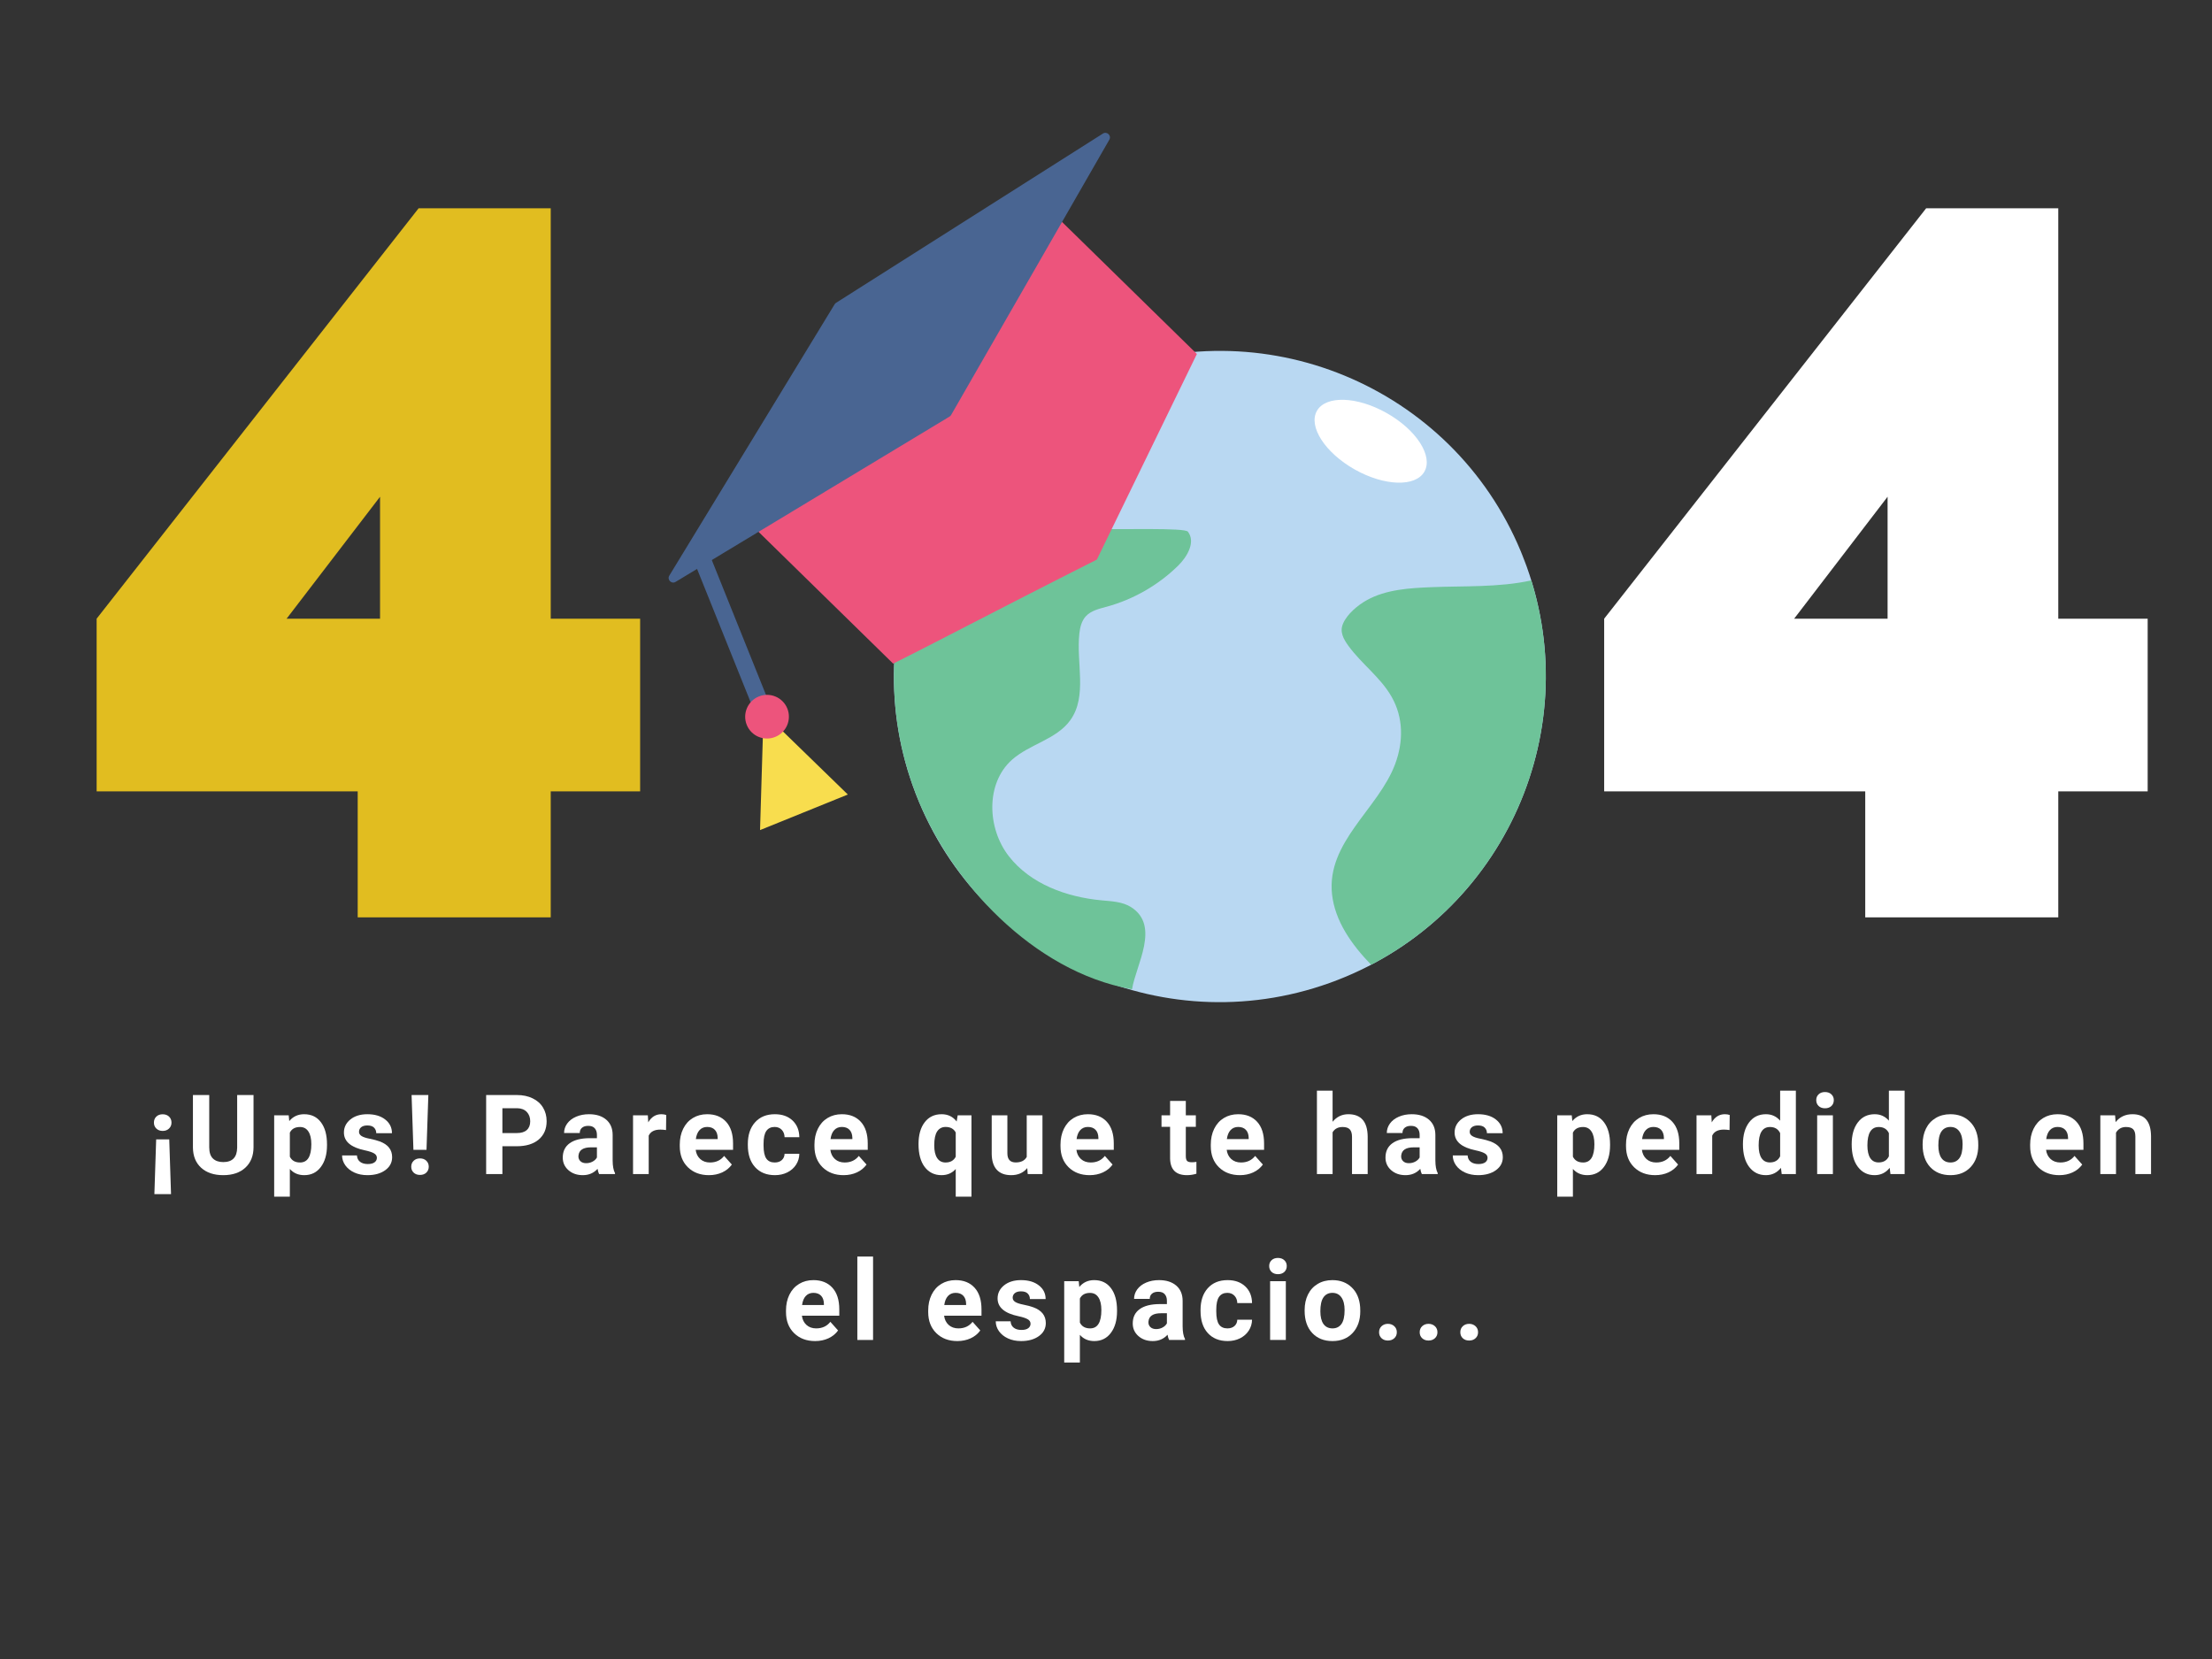 <?xml version="1.0" encoding="UTF-8"?>
<svg xmlns="http://www.w3.org/2000/svg" xmlns:xlink="http://www.w3.org/1999/xlink" width="600pt" height="450pt" viewBox="0 0 600 450" version="1.2">
<rect x="0" y="0" width="600" height="450" fill="#333333" stroke="none"/>
<defs>
<g>
<symbol overflow="visible" id="glyph0-0">
<path style="stroke:none;" d=""/>
</symbol>
<symbol overflow="visible" id="glyph0-1">
<path style="stroke:none;" d="M 76.328 35 L 76.328 0.828 L 5.516 0.828 L 5.516 -46.016 L 92.859 -157.344 L 128.688 -157.344 L 128.688 -46.016 L 152.938 -46.016 L 152.938 0.828 L 128.688 0.828 L 128.688 35 Z M 57.047 -46.016 L 82.391 -46.016 L 82.391 -79.094 Z M 57.047 -46.016 "/>
</symbol>
<symbol overflow="visible" id="glyph0-2">
<path style="stroke:none;" d=""/>
</symbol>
<symbol overflow="visible" id="glyph1-0">
<path style="stroke:none;" d="M 11.891 0 L 1.469 0 L 1.469 -21.438 L 11.891 -21.438 Z M 11.109 -1.234 L 11.109 -20.188 L 7.062 -10.719 Z M 2.266 -20.016 L 2.266 -1.406 L 6.219 -10.719 Z M 2.859 -0.797 L 10.438 -0.797 L 6.641 -9.719 Z M 6.641 -11.719 L 10.438 -20.641 L 2.859 -20.641 Z M 6.641 -11.719 "/>
</symbol>
<symbol overflow="visible" id="glyph1-1">
<path style="stroke:none;" d="M 2.5 -9.406 L 6.047 -9.406 L 6.531 5.438 L 2.016 5.438 Z M 6.656 -13.953 C 6.656 -13.297 6.426 -12.754 5.969 -12.328 C 5.52 -11.91 4.953 -11.703 4.266 -11.703 C 3.578 -11.703 3.008 -11.91 2.562 -12.328 C 2.113 -12.754 1.891 -13.297 1.891 -13.953 C 1.891 -14.617 2.102 -15.16 2.531 -15.578 C 2.969 -16.004 3.547 -16.219 4.266 -16.219 C 4.984 -16.219 5.562 -16.004 6 -15.578 C 6.438 -15.16 6.656 -14.617 6.656 -13.953 Z M 6.656 -13.953 "/>
</symbol>
<symbol overflow="visible" id="glyph1-2">
<path style="stroke:none;" d="M 18.141 -21.438 L 18.141 -7.312 C 18.141 -4.969 17.406 -3.113 15.938 -1.75 C 14.469 -0.383 12.461 0.297 9.922 0.297 C 7.422 0.297 5.43 -0.363 3.953 -1.688 C 2.484 -3.02 1.734 -4.844 1.703 -7.156 L 1.703 -21.438 L 6.125 -21.438 L 6.125 -7.281 C 6.125 -5.883 6.457 -4.863 7.125 -4.219 C 7.801 -3.57 8.734 -3.25 9.922 -3.25 C 12.41 -3.25 13.672 -4.555 13.703 -7.172 L 13.703 -21.438 Z M 18.141 -21.438 "/>
</symbol>
<symbol overflow="visible" id="glyph1-3">
<path style="stroke:none;" d="M 15.969 -7.812 C 15.969 -5.363 15.41 -3.398 14.297 -1.922 C 13.191 -0.441 11.691 0.297 9.797 0.297 C 8.18 0.297 6.879 -0.266 5.891 -1.391 L 5.891 6.125 L 1.641 6.125 L 1.641 -15.938 L 5.578 -15.938 L 5.734 -14.375 C 6.766 -15.613 8.109 -16.234 9.766 -16.234 C 11.723 -16.234 13.242 -15.504 14.328 -14.047 C 15.422 -12.598 15.969 -10.598 15.969 -8.047 Z M 11.719 -8.125 C 11.719 -9.602 11.453 -10.742 10.922 -11.547 C 10.398 -12.359 9.641 -12.766 8.641 -12.766 C 7.305 -12.766 6.391 -12.254 5.891 -11.234 L 5.891 -4.719 C 6.41 -3.664 7.336 -3.141 8.672 -3.141 C 10.703 -3.141 11.719 -4.801 11.719 -8.125 Z M 11.719 -8.125 "/>
</symbol>
<symbol overflow="visible" id="glyph1-4">
<path style="stroke:none;" d="M 10.266 -4.406 C 10.266 -4.926 10.004 -5.332 9.484 -5.625 C 8.973 -5.926 8.148 -6.195 7.016 -6.438 C 3.223 -7.227 1.328 -8.836 1.328 -11.266 C 1.328 -12.68 1.91 -13.863 3.078 -14.812 C 4.254 -15.758 5.789 -16.234 7.688 -16.234 C 9.707 -16.234 11.32 -15.754 12.531 -14.797 C 13.75 -13.848 14.359 -12.613 14.359 -11.094 L 10.094 -11.094 C 10.094 -11.695 9.895 -12.195 9.5 -12.594 C 9.113 -12.988 8.504 -13.188 7.672 -13.188 C 6.953 -13.188 6.395 -13.023 6 -12.703 C 5.613 -12.379 5.422 -11.969 5.422 -11.469 C 5.422 -11 5.645 -10.617 6.094 -10.328 C 6.539 -10.035 7.289 -9.785 8.344 -9.578 C 9.406 -9.367 10.301 -9.129 11.031 -8.859 C 13.281 -8.035 14.406 -6.609 14.406 -4.578 C 14.406 -3.129 13.781 -1.953 12.531 -1.047 C 11.281 -0.148 9.672 0.297 7.703 0.297 C 6.367 0.297 5.18 0.055 4.141 -0.422 C 3.109 -0.898 2.297 -1.551 1.703 -2.375 C 1.117 -3.207 0.828 -4.102 0.828 -5.062 L 4.859 -5.062 C 4.898 -4.312 5.18 -3.734 5.703 -3.328 C 6.223 -2.922 6.922 -2.719 7.797 -2.719 C 8.609 -2.719 9.223 -2.875 9.641 -3.188 C 10.055 -3.5 10.266 -3.906 10.266 -4.406 Z M 10.266 -4.406 "/>
</symbol>
<symbol overflow="visible" id="glyph1-5">
<path style="stroke:none;" d="M 5.969 -6.578 L 2.422 -6.578 L 1.922 -21.438 L 6.469 -21.438 Z M 4.203 -4.25 C 4.91 -4.25 5.484 -4.035 5.922 -3.609 C 6.359 -3.191 6.578 -2.656 6.578 -2 C 6.578 -1.352 6.359 -0.816 5.922 -0.391 C 5.484 0.023 4.91 0.234 4.203 0.234 C 3.492 0.234 2.922 0.023 2.484 -0.391 C 2.047 -0.816 1.828 -1.352 1.828 -2 C 1.828 -2.645 2.047 -3.18 2.484 -3.609 C 2.922 -4.035 3.492 -4.25 4.203 -4.25 Z M 4.203 -4.25 "/>
</symbol>
<symbol overflow="visible" id="glyph1-6">
<path style="stroke:none;" d=""/>
</symbol>
<symbol overflow="visible" id="glyph1-7">
<path style="stroke:none;" d="M 6.328 -7.547 L 6.328 0 L 1.922 0 L 1.922 -21.438 L 10.281 -21.438 C 11.883 -21.438 13.297 -21.141 14.516 -20.547 C 15.742 -19.961 16.688 -19.129 17.344 -18.047 C 18 -16.961 18.328 -15.727 18.328 -14.344 C 18.328 -12.238 17.609 -10.578 16.172 -9.359 C 14.734 -8.148 12.742 -7.547 10.203 -7.547 Z M 6.328 -11.125 L 10.281 -11.125 C 11.445 -11.125 12.336 -11.398 12.953 -11.953 C 13.566 -12.504 13.875 -13.289 13.875 -14.312 C 13.875 -15.363 13.562 -16.211 12.938 -16.859 C 12.32 -17.504 11.469 -17.836 10.375 -17.859 L 6.328 -17.859 Z M 6.328 -11.125 "/>
</symbol>
<symbol overflow="visible" id="glyph1-8">
<path style="stroke:none;" d="M 10.859 0 C 10.672 -0.383 10.531 -0.859 10.438 -1.422 C 9.406 -0.273 8.066 0.297 6.422 0.297 C 4.859 0.297 3.562 -0.156 2.531 -1.062 C 1.508 -1.969 1 -3.102 1 -4.469 C 1 -6.164 1.625 -7.461 2.875 -8.359 C 4.125 -9.266 5.938 -9.723 8.312 -9.734 L 10.266 -9.734 L 10.266 -10.641 C 10.266 -11.379 10.07 -11.969 9.688 -12.406 C 9.312 -12.852 8.719 -13.078 7.906 -13.078 C 7.188 -13.078 6.625 -12.906 6.219 -12.562 C 5.812 -12.219 5.609 -11.742 5.609 -11.141 L 1.359 -11.141 C 1.359 -12.066 1.641 -12.922 2.203 -13.703 C 2.773 -14.492 3.582 -15.113 4.625 -15.562 C 5.664 -16.008 6.832 -16.234 8.125 -16.234 C 10.094 -16.234 11.648 -15.738 12.797 -14.75 C 13.953 -13.758 14.531 -12.375 14.531 -10.594 L 14.531 -3.688 C 14.539 -2.164 14.754 -1.02 15.172 -0.25 L 15.172 0 Z M 7.344 -2.953 C 7.977 -2.953 8.555 -3.094 9.078 -3.375 C 9.609 -3.656 10.004 -4.031 10.266 -4.5 L 10.266 -7.25 L 8.672 -7.25 C 6.547 -7.25 5.41 -6.508 5.266 -5.031 L 5.25 -4.781 C 5.25 -4.25 5.438 -3.812 5.812 -3.469 C 6.188 -3.125 6.695 -2.953 7.344 -2.953 Z M 7.344 -2.953 "/>
</symbol>
<symbol overflow="visible" id="glyph1-9">
<path style="stroke:none;" d="M 10.594 -11.938 C 10.008 -12.02 9.5 -12.062 9.062 -12.062 C 7.445 -12.062 6.391 -11.516 5.891 -10.422 L 5.891 0 L 1.641 0 L 1.641 -15.938 L 5.656 -15.938 L 5.766 -14.031 C 6.617 -15.5 7.805 -16.234 9.328 -16.234 C 9.797 -16.234 10.234 -16.164 10.641 -16.031 Z M 10.594 -11.938 "/>
</symbol>
<symbol overflow="visible" id="glyph1-10">
<path style="stroke:none;" d="M 8.969 0.297 C 6.633 0.297 4.734 -0.414 3.266 -1.844 C 1.797 -3.281 1.062 -5.191 1.062 -7.578 L 1.062 -8 C 1.062 -9.594 1.367 -11.02 1.984 -12.281 C 2.609 -13.551 3.484 -14.523 4.609 -15.203 C 5.742 -15.891 7.039 -16.234 8.5 -16.234 C 10.676 -16.234 12.391 -15.547 13.641 -14.172 C 14.891 -12.797 15.516 -10.844 15.516 -8.312 L 15.516 -6.578 L 5.375 -6.578 C 5.508 -5.535 5.922 -4.703 6.609 -4.078 C 7.305 -3.453 8.188 -3.141 9.25 -3.141 C 10.883 -3.141 12.164 -3.734 13.094 -4.922 L 15.188 -2.578 C 14.539 -1.672 13.672 -0.961 12.578 -0.453 C 11.492 0.047 10.289 0.297 8.969 0.297 Z M 8.484 -12.781 C 7.641 -12.781 6.953 -12.492 6.422 -11.922 C 5.898 -11.359 5.566 -10.547 5.422 -9.484 L 11.344 -9.484 L 11.344 -9.828 C 11.32 -10.766 11.066 -11.488 10.578 -12 C 10.086 -12.52 9.391 -12.781 8.484 -12.781 Z M 8.484 -12.781 "/>
</symbol>
<symbol overflow="visible" id="glyph1-11">
<path style="stroke:none;" d="M 8.266 -3.141 C 9.047 -3.141 9.68 -3.352 10.172 -3.781 C 10.66 -4.219 10.914 -4.789 10.938 -5.5 L 14.938 -5.5 C 14.926 -4.426 14.629 -3.438 14.047 -2.531 C 13.461 -1.633 12.664 -0.938 11.656 -0.438 C 10.656 0.051 9.547 0.297 8.328 0.297 C 6.055 0.297 4.258 -0.426 2.938 -1.875 C 1.625 -3.32 0.969 -5.32 0.969 -7.875 L 0.969 -8.156 C 0.969 -10.613 1.617 -12.57 2.922 -14.031 C 4.234 -15.5 6.031 -16.234 8.312 -16.234 C 10.301 -16.234 11.895 -15.664 13.094 -14.531 C 14.301 -13.395 14.914 -11.883 14.938 -10 L 10.938 -10 C 10.914 -10.82 10.66 -11.488 10.172 -12 C 9.68 -12.52 9.035 -12.781 8.234 -12.781 C 7.242 -12.781 6.492 -12.414 5.984 -11.688 C 5.484 -10.969 5.234 -9.801 5.234 -8.188 L 5.234 -7.75 C 5.234 -6.102 5.484 -4.922 5.984 -4.203 C 6.484 -3.492 7.242 -3.141 8.266 -3.141 Z M 8.266 -3.141 "/>
</symbol>
<symbol overflow="visible" id="glyph1-12">
<path style="stroke:none;" d="M 0.969 -8.109 C 0.969 -10.617 1.523 -12.598 2.641 -14.047 C 3.754 -15.504 5.285 -16.234 7.234 -16.234 C 8.941 -16.234 10.301 -15.578 11.312 -14.266 L 11.594 -15.938 L 15.328 -15.938 L 15.328 6.125 L 11.062 6.125 L 11.062 -1.375 C 10.07 -0.258 8.785 0.297 7.203 0.297 C 5.305 0.297 3.789 -0.438 2.656 -1.906 C 1.531 -3.383 0.969 -5.453 0.969 -8.109 Z M 5.234 -7.797 C 5.234 -6.273 5.5 -5.117 6.031 -4.328 C 6.562 -3.535 7.316 -3.141 8.297 -3.141 C 9.598 -3.141 10.52 -3.66 11.062 -4.703 L 11.062 -11.281 C 10.531 -12.281 9.613 -12.781 8.312 -12.781 C 7.332 -12.781 6.57 -12.379 6.031 -11.578 C 5.5 -10.785 5.234 -9.523 5.234 -7.797 Z M 5.234 -7.797 "/>
</symbol>
<symbol overflow="visible" id="glyph1-13">
<path style="stroke:none;" d="M 11.172 -1.625 C 10.117 -0.344 8.664 0.297 6.812 0.297 C 5.102 0.297 3.801 -0.191 2.906 -1.172 C 2.008 -2.16 1.551 -3.602 1.531 -5.5 L 1.531 -15.938 L 5.781 -15.938 L 5.781 -5.641 C 5.781 -3.984 6.535 -3.156 8.047 -3.156 C 9.492 -3.156 10.488 -3.656 11.031 -4.656 L 11.031 -15.938 L 15.297 -15.938 L 15.297 0 L 11.297 0 Z M 11.172 -1.625 "/>
</symbol>
<symbol overflow="visible" id="glyph1-14">
<path style="stroke:none;" d="M 6.734 -19.844 L 6.734 -15.938 L 9.453 -15.938 L 9.453 -12.812 L 6.734 -12.812 L 6.734 -4.859 C 6.734 -4.266 6.844 -3.836 7.062 -3.578 C 7.289 -3.328 7.723 -3.203 8.359 -3.203 C 8.836 -3.203 9.254 -3.238 9.609 -3.312 L 9.609 -0.094 C 8.773 0.164 7.914 0.297 7.031 0.297 C 4.051 0.297 2.531 -1.207 2.469 -4.219 L 2.469 -12.812 L 0.141 -12.812 L 0.141 -15.938 L 2.469 -15.938 L 2.469 -19.844 Z M 6.734 -19.844 "/>
</symbol>
<symbol overflow="visible" id="glyph1-15">
<path style="stroke:none;" d="M 5.781 -14.188 C 6.914 -15.551 8.336 -16.234 10.047 -16.234 C 13.492 -16.234 15.242 -14.223 15.297 -10.203 L 15.297 0 L 11.047 0 L 11.047 -10.094 C 11.047 -11 10.848 -11.672 10.453 -12.109 C 10.055 -12.547 9.406 -12.766 8.5 -12.766 C 7.25 -12.766 6.344 -12.285 5.781 -11.328 L 5.781 0 L 1.531 0 L 1.531 -22.625 L 5.781 -22.625 Z M 5.781 -14.188 "/>
</symbol>
<symbol overflow="visible" id="glyph1-16">
<path style="stroke:none;" d="M 0.969 -8.078 C 0.969 -10.566 1.523 -12.547 2.641 -14.016 C 3.754 -15.492 5.281 -16.234 7.219 -16.234 C 8.77 -16.234 10.051 -15.648 11.062 -14.484 L 11.062 -22.625 L 15.328 -22.625 L 15.328 0 L 11.484 0 L 11.281 -1.688 C 10.219 -0.363 8.852 0.297 7.188 0.297 C 5.312 0.297 3.805 -0.441 2.672 -1.922 C 1.535 -3.398 0.969 -5.453 0.969 -8.078 Z M 5.234 -7.781 C 5.234 -6.281 5.488 -5.133 6 -4.344 C 6.52 -3.551 7.281 -3.156 8.281 -3.156 C 9.594 -3.156 10.52 -3.707 11.062 -4.812 L 11.062 -11.109 C 10.531 -12.211 9.613 -12.766 8.312 -12.766 C 6.258 -12.766 5.234 -11.102 5.234 -7.781 Z M 5.234 -7.781 "/>
</symbol>
<symbol overflow="visible" id="glyph1-17">
<path style="stroke:none;" d="M 6.125 0 L 1.859 0 L 1.859 -15.938 L 6.125 -15.938 Z M 1.609 -20.062 C 1.609 -20.695 1.82 -21.219 2.25 -21.625 C 2.676 -22.039 3.254 -22.25 3.984 -22.25 C 4.711 -22.25 5.289 -22.039 5.719 -21.625 C 6.156 -21.219 6.375 -20.695 6.375 -20.062 C 6.375 -19.406 6.156 -18.867 5.719 -18.453 C 5.281 -18.047 4.703 -17.844 3.984 -17.844 C 3.273 -17.844 2.703 -18.047 2.266 -18.453 C 1.828 -18.867 1.609 -19.406 1.609 -20.062 Z M 1.609 -20.062 "/>
</symbol>
<symbol overflow="visible" id="glyph1-18">
<path style="stroke:none;" d="M 0.969 -8.109 C 0.969 -9.691 1.27 -11.098 1.875 -12.328 C 2.488 -13.566 3.367 -14.523 4.516 -15.203 C 5.66 -15.891 6.988 -16.234 8.5 -16.234 C 10.645 -16.234 12.395 -15.57 13.75 -14.25 C 15.113 -12.938 15.875 -11.148 16.031 -8.891 L 16.062 -7.797 C 16.062 -5.359 15.379 -3.398 14.016 -1.922 C 12.648 -0.441 10.816 0.297 8.516 0.297 C 6.223 0.297 4.391 -0.438 3.016 -1.906 C 1.648 -3.383 0.969 -5.391 0.969 -7.922 Z M 5.234 -7.797 C 5.234 -6.285 5.516 -5.129 6.078 -4.328 C 6.648 -3.535 7.469 -3.141 8.531 -3.141 C 9.562 -3.141 10.363 -3.531 10.938 -4.312 C 11.52 -5.102 11.812 -6.367 11.812 -8.109 C 11.812 -9.598 11.52 -10.75 10.938 -11.562 C 10.363 -12.375 9.551 -12.781 8.5 -12.781 C 7.457 -12.781 6.648 -12.375 6.078 -11.562 C 5.516 -10.75 5.234 -9.492 5.234 -7.797 Z M 5.234 -7.797 "/>
</symbol>
<symbol overflow="visible" id="glyph1-19">
<path style="stroke:none;" d="M 5.547 -15.938 L 5.688 -14.094 C 6.82 -15.52 8.348 -16.234 10.266 -16.234 C 11.953 -16.234 13.207 -15.734 14.031 -14.734 C 14.852 -13.742 15.273 -12.266 15.297 -10.297 L 15.297 0 L 11.047 0 L 11.047 -10.188 C 11.047 -11.094 10.848 -11.75 10.453 -12.156 C 10.055 -12.562 9.406 -12.766 8.5 -12.766 C 7.301 -12.766 6.398 -12.254 5.797 -11.234 L 5.797 0 L 1.547 0 L 1.547 -15.938 Z M 5.547 -15.938 "/>
</symbol>
<symbol overflow="visible" id="glyph1-20">
<path style="stroke:none;" d="M 6.125 0 L 1.859 0 L 1.859 -22.625 L 6.125 -22.625 Z M 6.125 0 "/>
</symbol>
<symbol overflow="visible" id="glyph1-21">
<path style="stroke:none;" d="M 1.859 -2.094 C 1.859 -2.77 2.082 -3.316 2.531 -3.734 C 2.988 -4.16 3.562 -4.375 4.25 -4.375 C 4.945 -4.375 5.523 -4.16 5.984 -3.734 C 6.441 -3.316 6.672 -2.77 6.672 -2.094 C 6.672 -1.426 6.441 -0.883 5.984 -0.469 C 5.535 -0.051 4.957 0.156 4.25 0.156 C 3.551 0.156 2.977 -0.051 2.531 -0.469 C 2.082 -0.883 1.859 -1.426 1.859 -2.094 Z M 1.859 -2.094 "/>
</symbol>
</g>
<clipPath id="clip1">
  <path d="M 242 95 L 420 95 L 420 272 L 242 272 Z M 242 95 "/>
</clipPath>
<clipPath id="clip2">
  <path d="M 154.598 91.781 L 359.551 12.512 L 445.312 234.258 L 240.355 313.523 Z M 154.598 91.781 "/>
</clipPath>
<clipPath id="clip3">
  <path d="M 154.598 91.781 L 359.551 12.512 L 445.312 234.258 L 240.355 313.523 Z M 154.598 91.781 "/>
</clipPath>
<clipPath id="clip4">
  <path d="M 154.598 91.781 L 359.531 12.52 L 445.223 234.09 L 240.289 313.348 Z M 154.598 91.781 "/>
</clipPath>
<clipPath id="clip5">
  <path d="M 242 120 L 324 120 L 324 269 L 242 269 Z M 242 120 "/>
</clipPath>
<clipPath id="clip6">
  <path d="M 154.598 91.781 L 359.551 12.512 L 445.312 234.258 L 240.355 313.523 Z M 154.598 91.781 "/>
</clipPath>
<clipPath id="clip7">
  <path d="M 154.598 91.781 L 359.551 12.512 L 445.312 234.258 L 240.355 313.523 Z M 154.598 91.781 "/>
</clipPath>
<clipPath id="clip8">
  <path d="M 154.598 91.781 L 359.531 12.52 L 445.223 234.09 L 240.289 313.348 Z M 154.598 91.781 "/>
</clipPath>
<clipPath id="clip9">
  <path d="M 361 157 L 420 157 L 420 262 L 361 262 Z M 361 157 "/>
</clipPath>
<clipPath id="clip10">
  <path d="M 154.598 91.781 L 359.551 12.512 L 445.312 234.258 L 240.355 313.523 Z M 154.598 91.781 "/>
</clipPath>
<clipPath id="clip11">
  <path d="M 154.598 91.781 L 359.551 12.512 L 445.312 234.258 L 240.355 313.523 Z M 154.598 91.781 "/>
</clipPath>
<clipPath id="clip12">
  <path d="M 154.598 91.781 L 359.531 12.52 L 445.223 234.09 L 240.289 313.348 Z M 154.598 91.781 "/>
</clipPath>
<clipPath id="clip13">
  <path d="M 356 108 L 388 108 L 388 131 L 356 131 Z M 356 108 "/>
</clipPath>
<clipPath id="clip14">
  <path d="M 154.598 91.781 L 359.551 12.512 L 445.312 234.258 L 240.355 313.523 Z M 154.598 91.781 "/>
</clipPath>
<clipPath id="clip15">
  <path d="M 154.598 91.781 L 359.551 12.512 L 445.312 234.258 L 240.355 313.523 Z M 154.598 91.781 "/>
</clipPath>
<clipPath id="clip16">
  <path d="M 154.598 91.781 L 359.531 12.52 L 445.223 234.09 L 240.289 313.348 Z M 154.598 91.781 "/>
</clipPath>
<clipPath id="clip17">
  <path d="M 201 55 L 325 55 L 325 181 L 201 181 Z M 201 55 "/>
</clipPath>
<clipPath id="clip18">
  <path d="M 154.598 91.781 L 359.551 12.512 L 445.312 234.258 L 240.355 313.523 Z M 154.598 91.781 "/>
</clipPath>
<clipPath id="clip19">
  <path d="M 154.598 91.781 L 359.551 12.512 L 445.312 234.258 L 240.355 313.523 Z M 154.598 91.781 "/>
</clipPath>
<clipPath id="clip20">
  <path d="M 154.598 91.781 L 359.531 12.52 L 445.223 234.09 L 240.289 313.348 Z M 154.598 91.781 "/>
</clipPath>
<clipPath id="clip21">
  <path d="M 181 36 L 302 36 L 302 159 L 181 159 Z M 181 36 "/>
</clipPath>
<clipPath id="clip22">
  <path d="M 154.598 91.781 L 359.551 12.512 L 445.312 234.258 L 240.355 313.523 Z M 154.598 91.781 "/>
</clipPath>
<clipPath id="clip23">
  <path d="M 154.598 91.781 L 359.551 12.512 L 445.312 234.258 L 240.355 313.523 Z M 154.598 91.781 "/>
</clipPath>
<clipPath id="clip24">
  <path d="M 154.598 91.781 L 359.531 12.52 L 445.223 234.09 L 240.289 313.348 Z M 154.598 91.781 "/>
</clipPath>
<clipPath id="clip25">
  <path d="M 187 148 L 211 148 L 211 198 L 187 198 Z M 187 148 "/>
</clipPath>
<clipPath id="clip26">
  <path d="M 154.598 91.781 L 359.551 12.512 L 445.312 234.258 L 240.355 313.523 Z M 154.598 91.781 "/>
</clipPath>
<clipPath id="clip27">
  <path d="M 154.598 91.781 L 359.551 12.512 L 445.312 234.258 L 240.355 313.523 Z M 154.598 91.781 "/>
</clipPath>
<clipPath id="clip28">
  <path d="M 154.598 91.781 L 359.531 12.52 L 445.223 234.09 L 240.289 313.348 Z M 154.598 91.781 "/>
</clipPath>
<clipPath id="clip29">
  <path d="M 206 193 L 230 193 L 230 226 L 206 226 Z M 206 193 "/>
</clipPath>
<clipPath id="clip30">
  <path d="M 154.598 91.781 L 359.551 12.512 L 445.312 234.258 L 240.355 313.523 Z M 154.598 91.781 "/>
</clipPath>
<clipPath id="clip31">
  <path d="M 154.598 91.781 L 359.551 12.512 L 445.312 234.258 L 240.355 313.523 Z M 154.598 91.781 "/>
</clipPath>
<clipPath id="clip32">
  <path d="M 154.598 91.781 L 359.531 12.52 L 445.223 234.09 L 240.289 313.348 Z M 154.598 91.781 "/>
</clipPath>
<clipPath id="clip33">
  <path d="M 202 188 L 214 188 L 214 201 L 202 201 Z M 202 188 "/>
</clipPath>
<clipPath id="clip34">
  <path d="M 154.598 91.781 L 359.551 12.512 L 445.312 234.258 L 240.355 313.523 Z M 154.598 91.781 "/>
</clipPath>
<clipPath id="clip35">
  <path d="M 154.598 91.781 L 359.551 12.512 L 445.312 234.258 L 240.355 313.523 Z M 154.598 91.781 "/>
</clipPath>
<clipPath id="clip36">
  <path d="M 154.598 91.781 L 359.531 12.52 L 445.223 234.09 L 240.289 313.348 Z M 154.598 91.781 "/>
</clipPath>
</defs>
<g id="surface1">
<g style="fill:rgb(88.239%,74.12%,12.549%);fill-opacity:1;">
  <use xlink:href="#glyph0-1" x="20.696" y="213.833"/>
</g>
<g style="fill:rgb(88.239%,74.12%,12.549%);fill-opacity:1;">
  <use xlink:href="#glyph0-2" x="181.619" y="213.833"/>
</g>
<g style="fill:rgb(88.239%,74.12%,12.549%);fill-opacity:1;">
  <use xlink:href="#glyph0-2" x="243.619" y="213.833"/>
</g>
<g style="fill:rgb(88.239%,74.12%,12.549%);fill-opacity:1;">
  <use xlink:href="#glyph0-2" x="305.618" y="213.833"/>
</g>
<g style="fill:rgb(88.239%,74.12%,12.549%);fill-opacity:1;">
  <use xlink:href="#glyph0-2" x="367.618" y="213.833"/>
</g>
<g style="fill:rgb(100%,100%,100%);fill-opacity:1;">
  <use xlink:href="#glyph0-1" x="429.612" y="213.833"/>
</g>
<g clip-path="url(#clip1)" clip-rule="nonzero">
<g clip-path="url(#clip2)" clip-rule="nonzero">
<g clip-path="url(#clip3)" clip-rule="nonzero">
<g clip-path="url(#clip4)" clip-rule="nonzero">
<path style=" stroke:none;fill-rule:nonzero;fill:rgb(72.549%,84.709%,94.899%);fill-opacity:1;" d="M 413.344 151.617 C 430.934 197.094 408.273 248.238 362.734 265.852 C 317.195 283.465 266.02 260.875 248.43 215.398 C 230.84 169.918 253.5 118.773 299.039 101.16 C 344.582 83.547 395.758 106.137 413.344 151.617 "/>
</g>
</g>
</g>
</g>
<g clip-path="url(#clip5)" clip-rule="nonzero">
<g clip-path="url(#clip6)" clip-rule="nonzero">
<g clip-path="url(#clip7)" clip-rule="nonzero">
<g clip-path="url(#clip8)" clip-rule="nonzero">
<path style=" stroke:none;fill-rule:nonzero;fill:rgb(43.14%,76.469%,59.999%);fill-opacity:1;" d="M 306.711 268.266 C 306.828 268.289 306.945 268.312 307.062 268.328 C 308.121 261.719 314.777 251.121 306.801 246.055 C 304.469 244.574 301.57 244.477 298.828 244.219 C 289.281 243.336 279.48 239.777 273.613 232.207 C 267.758 224.645 267.324 212.523 274.453 206.125 C 279.254 201.828 286.578 200.574 290.332 195.332 C 295 188.816 291.883 179.805 292.773 171.832 C 292.961 170.184 293.363 168.48 294.461 167.234 C 295.887 165.629 298.137 165.129 300.211 164.562 C 307.461 162.582 314.188 158.711 319.551 153.453 C 322.066 150.992 324.359 147.004 322.219 144.219 C 321.367 143.102 305.148 143.66 291.602 143.512 C 274.277 143.32 271.32 135.211 268.816 120.676 C 244.523 144.641 235.352 181.582 248.43 215.398 C 257.695 239.348 280.438 263.512 306.711 268.266 "/>
</g>
</g>
</g>
</g>
<g clip-path="url(#clip9)" clip-rule="nonzero">
<g clip-path="url(#clip10)" clip-rule="nonzero">
<g clip-path="url(#clip11)" clip-rule="nonzero">
<g clip-path="url(#clip12)" clip-rule="nonzero">
<path style=" stroke:none;fill-rule:nonzero;fill:rgb(43.14%,76.469%,59.999%);fill-opacity:1;" d="M 388.219 159.27 C 382.391 159.512 376.008 159.875 370.781 162.77 C 368.324 164.129 365.453 166.508 364.309 169.121 C 363.309 171.395 364.426 173.352 365.777 175.211 C 369.324 180.086 374.418 183.68 377.441 188.957 C 380.715 194.645 380.691 201.191 378.434 207.242 C 373.895 219.43 359.773 228.383 361.312 242.578 C 362.105 249.789 366.531 256.121 371.91 261.688 C 409.438 242.074 427.977 198.176 415.355 157.434 C 406.594 159.375 396.984 158.906 388.219 159.27 "/>
</g>
</g>
</g>
</g>
<g clip-path="url(#clip13)" clip-rule="nonzero">
<g clip-path="url(#clip14)" clip-rule="nonzero">
<g clip-path="url(#clip15)" clip-rule="nonzero">
<g clip-path="url(#clip16)" clip-rule="nonzero">
<path style=" stroke:none;fill-rule:nonzero;fill:rgb(100%,100%,100%);fill-opacity:1;" d="M 376.125 112.035 C 384.18 116.574 388.77 123.688 386.371 127.918 C 383.984 132.145 375.508 131.879 367.457 127.34 C 359.406 122.785 354.82 115.672 357.207 111.445 C 359.605 107.223 368.07 107.48 376.125 112.035 "/>
</g>
</g>
</g>
</g>
<g clip-path="url(#clip17)" clip-rule="nonzero">
<g clip-path="url(#clip18)" clip-rule="nonzero">
<g clip-path="url(#clip19)" clip-rule="nonzero">
<g clip-path="url(#clip20)" clip-rule="nonzero">
<path style=" stroke:none;fill-rule:nonzero;fill:rgb(92.94%,32.939%,48.63%);fill-opacity:1;" d="M 324.652 96.016 L 297.516 151.789 C 297.516 151.789 281.828 159.691 263.355 169.238 C 247.086 177.641 242.262 180.004 242.262 180.004 L 201.164 139.77 L 283.555 55.781 L 324.652 96.016 "/>
</g>
</g>
</g>
</g>
<g clip-path="url(#clip21)" clip-rule="nonzero">
<g clip-path="url(#clip22)" clip-rule="nonzero">
<g clip-path="url(#clip23)" clip-rule="nonzero">
<g clip-path="url(#clip24)" clip-rule="nonzero">
<path style=" stroke:none;fill-rule:nonzero;fill:rgb(28.629%,39.609%,57.249%);fill-opacity:1;" d="M 226.793 82.129 L 299.156 36.234 C 300.25 35.539 301.551 36.773 300.902 37.895 L 257.996 112.551 C 257.891 112.742 257.742 112.898 257.562 112.996 L 183.25 157.836 C 182.141 158.504 180.875 157.238 181.551 156.133 L 226.395 82.531 C 226.496 82.363 226.633 82.23 226.793 82.129 "/>
</g>
</g>
</g>
</g>
<g clip-path="url(#clip25)" clip-rule="nonzero">
<g clip-path="url(#clip26)" clip-rule="nonzero">
<g clip-path="url(#clip27)" clip-rule="nonzero">
<g clip-path="url(#clip28)" clip-rule="nonzero">
<path style="fill:none;stroke-width:50;stroke-linecap:round;stroke-linejoin:round;stroke:rgb(28.629%,39.609%,57.249%);stroke-opacity:1;stroke-miterlimit:10;" d="M 1067.202 2679.495 L 1075.384 2160.786 " transform="matrix(0.086,-0.033,-0.033,-0.086,187.204,417.489)"/>
</g>
</g>
</g>
</g>
<g clip-path="url(#clip29)" clip-rule="nonzero">
<g clip-path="url(#clip30)" clip-rule="nonzero">
<g clip-path="url(#clip31)" clip-rule="nonzero">
<g clip-path="url(#clip32)" clip-rule="nonzero">
<path style=" stroke:none;fill-rule:nonzero;fill:rgb(97.249%,86.67%,30.589%);fill-opacity:1;" d="M 218.07 220.336 L 206.16 225.16 L 206.637 209.234 L 207.121 193.305 L 229.973 215.512 L 218.07 220.336 "/>
</g>
</g>
</g>
</g>
<g clip-path="url(#clip33)" clip-rule="nonzero">
<g clip-path="url(#clip34)" clip-rule="nonzero">
<g clip-path="url(#clip35)" clip-rule="nonzero">
<g clip-path="url(#clip36)" clip-rule="nonzero">
<path style=" stroke:none;fill-rule:nonzero;fill:rgb(92.94%,32.939%,48.63%);fill-opacity:1;" d="M 213.559 192.176 C 214.781 195.215 213.316 198.668 210.273 199.891 C 207.246 201.125 203.789 199.664 202.559 196.637 C 201.336 193.598 202.801 190.148 205.832 188.914 C 208.867 187.68 212.324 189.141 213.559 192.176 "/>
</g>
</g>
</g>
</g>
<g style="fill:rgb(100%,100%,100%);fill-opacity:1;">
  <use xlink:href="#glyph1-1" x="39.861" y="318.463"/>
</g>
<g style="fill:rgb(100%,100%,100%);fill-opacity:1;">
  <use xlink:href="#glyph1-2" x="50.629" y="318.463"/>
</g>
<g style="fill:rgb(100%,100%,100%);fill-opacity:1;">
  <use xlink:href="#glyph1-3" x="72.729" y="318.463"/>
</g>
<g style="fill:rgb(100%,100%,100%);fill-opacity:1;">
  <use xlink:href="#glyph1-4" x="91.96" y="318.463"/>
</g>
<g style="fill:rgb(100%,100%,100%);fill-opacity:1;">
  <use xlink:href="#glyph1-5" x="109.719" y="318.463"/>
</g>
<g style="fill:rgb(100%,100%,100%);fill-opacity:1;">
  <use xlink:href="#glyph1-6" x="120.178" y="318.463"/>
</g>
<g style="fill:rgb(100%,100%,100%);fill-opacity:1;">
  <use xlink:href="#glyph1-7" x="129.945" y="318.463"/>
</g>
<g style="fill:rgb(100%,100%,100%);fill-opacity:1;">
  <use xlink:href="#glyph1-8" x="151.648" y="318.463"/>
</g>
<g style="fill:rgb(100%,100%,100%);fill-opacity:1;">
  <use xlink:href="#glyph1-9" x="170.069" y="318.463"/>
</g>
<g style="fill:rgb(100%,100%,100%);fill-opacity:1;">
  <use xlink:href="#glyph1-10" x="183.324" y="318.463"/>
</g>
<g style="fill:rgb(100%,100%,100%);fill-opacity:1;">
  <use xlink:href="#glyph1-11" x="201.878" y="318.463"/>
</g>
<g style="fill:rgb(100%,100%,100%);fill-opacity:1;">
  <use xlink:href="#glyph1-10" x="219.857" y="318.463"/>
</g>
<g style="fill:rgb(100%,100%,100%);fill-opacity:1;">
  <use xlink:href="#glyph1-6" x="238.411" y="318.463"/>
</g>
<g style="fill:rgb(100%,100%,100%);fill-opacity:1;">
  <use xlink:href="#glyph1-12" x="248.178" y="318.463"/>
</g>
<g style="fill:rgb(100%,100%,100%);fill-opacity:1;">
  <use xlink:href="#glyph1-13" x="267.468" y="318.463"/>
</g>
<g style="fill:rgb(100%,100%,100%);fill-opacity:1;">
  <use xlink:href="#glyph1-10" x="286.595" y="318.463"/>
</g>
<g style="fill:rgb(100%,100%,100%);fill-opacity:1;">
  <use xlink:href="#glyph1-6" x="305.149" y="318.463"/>
</g>
<g style="fill:rgb(100%,100%,100%);fill-opacity:1;">
  <use xlink:href="#glyph1-14" x="314.916" y="318.463"/>
</g>
<g style="fill:rgb(100%,100%,100%);fill-opacity:1;">
  <use xlink:href="#glyph1-10" x="327.362" y="318.463"/>
</g>
<g style="fill:rgb(100%,100%,100%);fill-opacity:1;">
  <use xlink:href="#glyph1-6" x="345.915" y="318.463"/>
</g>
<g style="fill:rgb(100%,100%,100%);fill-opacity:1;">
  <use xlink:href="#glyph1-15" x="355.683" y="318.463"/>
</g>
<g style="fill:rgb(100%,100%,100%);fill-opacity:1;">
  <use xlink:href="#glyph1-8" x="374.81" y="318.463"/>
</g>
<g style="fill:rgb(100%,100%,100%);fill-opacity:1;">
  <use xlink:href="#glyph1-4" x="393.231" y="318.463"/>
</g>
<g style="fill:rgb(100%,100%,100%);fill-opacity:1;">
  <use xlink:href="#glyph1-6" x="410.99" y="318.463"/>
</g>
<g style="fill:rgb(100%,100%,100%);fill-opacity:1;">
  <use xlink:href="#glyph1-3" x="420.757" y="318.463"/>
</g>
<g style="fill:rgb(100%,100%,100%);fill-opacity:1;">
  <use xlink:href="#glyph1-10" x="439.988" y="318.463"/>
</g>
<g style="fill:rgb(100%,100%,100%);fill-opacity:1;">
  <use xlink:href="#glyph1-9" x="458.541" y="318.463"/>
</g>
<g style="fill:rgb(100%,100%,100%);fill-opacity:1;">
  <use xlink:href="#glyph1-16" x="471.797" y="318.463"/>
</g>
<g style="fill:rgb(100%,100%,100%);fill-opacity:1;">
  <use xlink:href="#glyph1-17" x="491.042" y="318.463"/>
</g>
<g style="fill:rgb(100%,100%,100%);fill-opacity:1;">
  <use xlink:href="#glyph1-16" x="501.295" y="318.463"/>
</g>
<g style="fill:rgb(100%,100%,100%);fill-opacity:1;">
  <use xlink:href="#glyph1-18" x="520.54" y="318.463"/>
</g>
<g style="fill:rgb(100%,100%,100%);fill-opacity:1;">
  <use xlink:href="#glyph1-6" x="539.844" y="318.463"/>
</g>
<g style="fill:rgb(100%,100%,100%);fill-opacity:1;">
  <use xlink:href="#glyph1-10" x="549.611" y="318.463"/>
</g>
<g style="fill:rgb(100%,100%,100%);fill-opacity:1;">
  <use xlink:href="#glyph1-19" x="568.165" y="318.463"/>
</g>
<g style="fill:rgb(100%,100%,100%);fill-opacity:1;">
  <use xlink:href="#glyph1-10" x="212.138" y="363.463"/>
</g>
<g style="fill:rgb(100%,100%,100%);fill-opacity:1;">
  <use xlink:href="#glyph1-20" x="230.692" y="363.463"/>
</g>
<g style="fill:rgb(100%,100%,100%);fill-opacity:1;">
  <use xlink:href="#glyph1-6" x="240.945" y="363.463"/>
</g>
<g style="fill:rgb(100%,100%,100%);fill-opacity:1;">
  <use xlink:href="#glyph1-10" x="250.712" y="363.463"/>
</g>
<g style="fill:rgb(100%,100%,100%);fill-opacity:1;">
  <use xlink:href="#glyph1-4" x="269.266" y="363.463"/>
</g>
<g style="fill:rgb(100%,100%,100%);fill-opacity:1;">
  <use xlink:href="#glyph1-3" x="287.024" y="363.463"/>
</g>
<g style="fill:rgb(100%,100%,100%);fill-opacity:1;">
  <use xlink:href="#glyph1-8" x="306.255" y="363.463"/>
</g>
<g style="fill:rgb(100%,100%,100%);fill-opacity:1;">
  <use xlink:href="#glyph1-11" x="324.676" y="363.463"/>
</g>
<g style="fill:rgb(100%,100%,100%);fill-opacity:1;">
  <use xlink:href="#glyph1-17" x="342.655" y="363.463"/>
</g>
<g style="fill:rgb(100%,100%,100%);fill-opacity:1;">
  <use xlink:href="#glyph1-18" x="352.909" y="363.463"/>
</g>
<g style="fill:rgb(100%,100%,100%);fill-opacity:1;">
  <use xlink:href="#glyph1-21" x="372.213" y="363.463"/>
</g>
<g style="fill:rgb(100%,100%,100%);fill-opacity:1;">
  <use xlink:href="#glyph1-21" x="383.231" y="363.463"/>
</g>
<g style="fill:rgb(100%,100%,100%);fill-opacity:1;">
  <use xlink:href="#glyph1-21" x="394.249" y="363.463"/>
</g>
<g style="fill:rgb(100%,100%,100%);fill-opacity:1;">
  <use xlink:href="#glyph1-6" x="405.263" y="363.463"/>
</g>
</g>
</svg>
